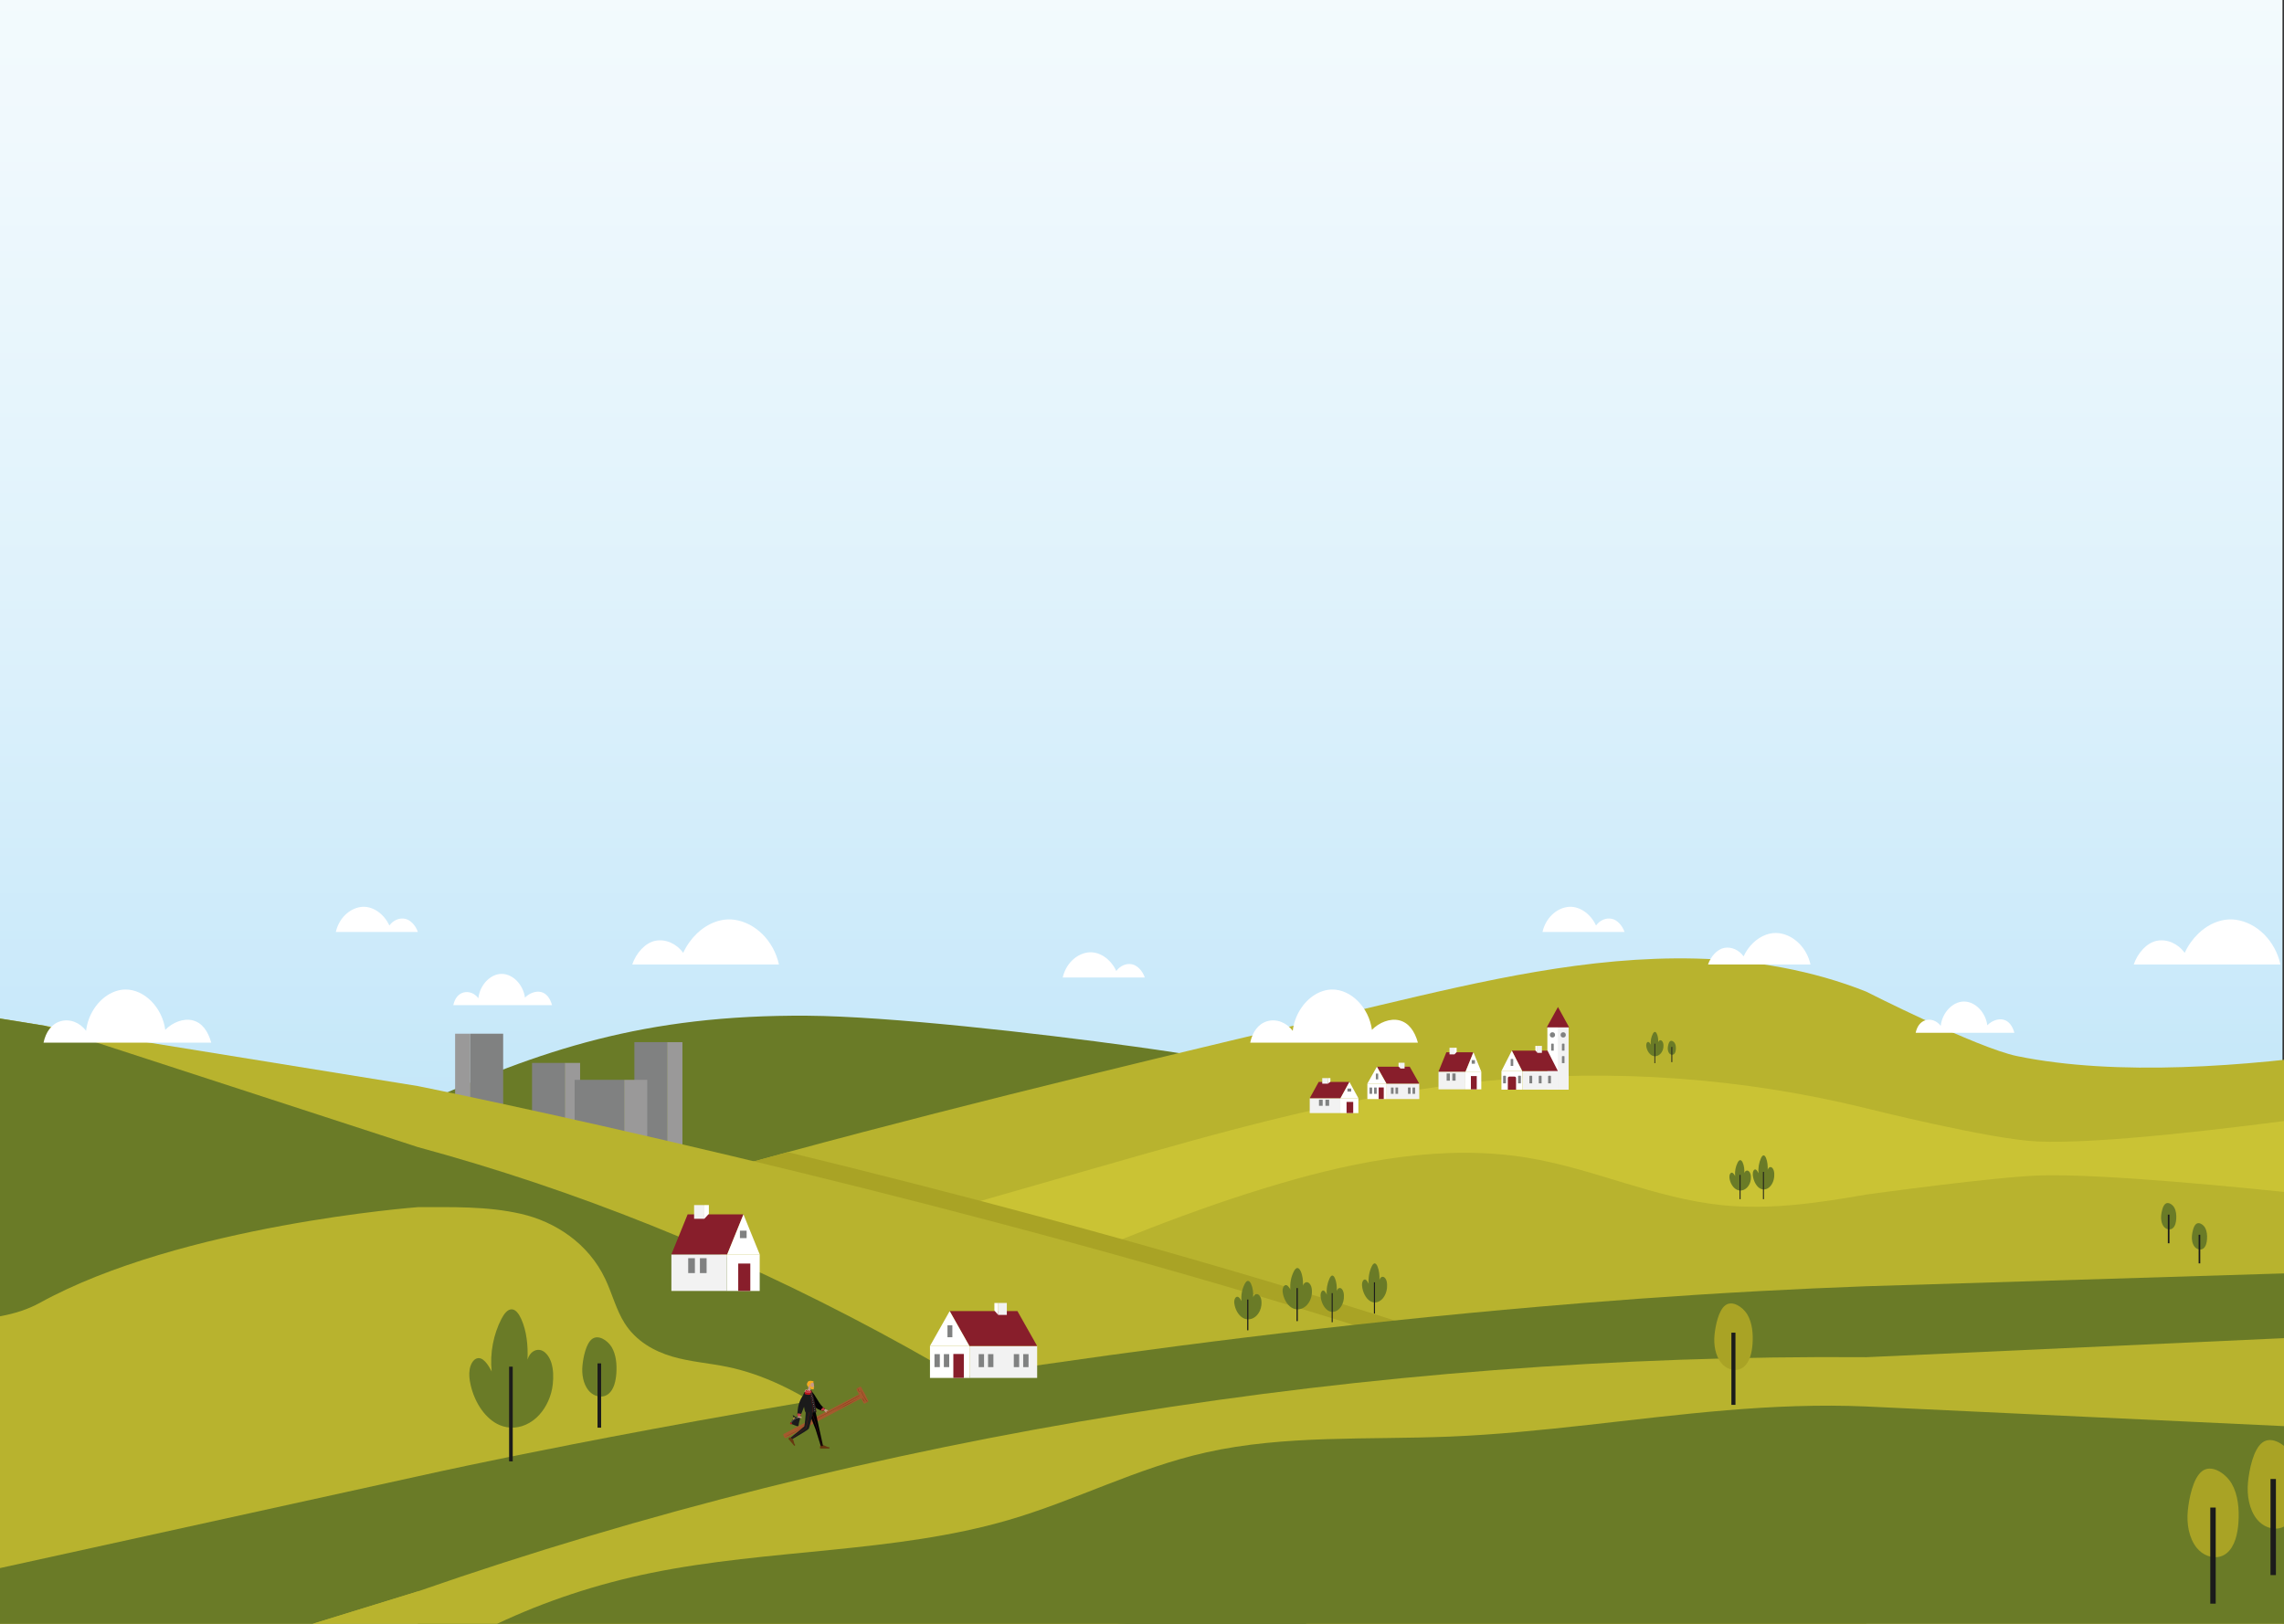<?xml version="1.0" encoding="utf-8"?>
<!-- Generator: Adobe Illustrator 23.0.1, SVG Export Plug-In . SVG Version: 6.00 Build 0)  -->
<svg version="1.1" id="Laag_1" xmlns="http://www.w3.org/2000/svg" xmlns:xlink="http://www.w3.org/1999/xlink" x="0px" y="0px"
	 viewBox="0 0 1440 1024" style="enable-background:new 0 0 1440 1024;" xml:space="preserve">
<rect x="0" y="0" width="1440" height="1024" fill="#333333" stroke="none"/>
<style type="text/css">
	.st0{clip-path:url(#SVGID_2_);}
	.st1{fill:url(#SVGID_3_);}
	.st2{fill:#6A7B27;}
	.st3{fill:#808181;}
	.st4{fill:#9A9999;}
	.st5{fill:#FFFFFF;}
	.st6{fill:#B8B32E;}
	.st7{fill:#CAC334;}
	.st8{fill:#A9A325;}
	.st9{fill:#1B1B1B;}
	.st10{fill:#F2F2F2;}
	.st11{fill:#881E2B;}
	.st12{fill:#CDCCCC;}
	.st13{fill-rule:evenodd;clip-rule:evenodd;fill:#C69988;}
	.st14{fill-rule:evenodd;clip-rule:evenodd;fill:#F8AB18;}
	.st15{fill-rule:evenodd;clip-rule:evenodd;fill:#1B1B1B;}
	.st16{fill-rule:evenodd;clip-rule:evenodd;fill:#663810;}
	.st17{fill:#727272;}
	.st18{fill:#A45A2E;}
	.st19{fill:#989898;}
	.st20{fill-rule:evenodd;clip-rule:evenodd;fill:#6BA1AB;}
	.st21{fill-rule:evenodd;clip-rule:evenodd;fill:#89C4CC;}
	.st22{fill:#C69988;}
	.st23{fill-rule:evenodd;clip-rule:evenodd;fill:#2A275E;}
	.st24{fill-rule:evenodd;clip-rule:evenodd;fill:#DCE2E8;}
	.st25{fill-rule:evenodd;clip-rule:evenodd;fill:#32358C;}
	.st26{opacity:0.1;fill-rule:evenodd;clip-rule:evenodd;fill:#020203;}
	.st27{clip-path:url(#SVGID_5_);}
	.st28{fill:url(#SVGID_6_);}
	.st29{clip-path:url(#SVGID_8_);}
	.st30{fill:url(#SVGID_9_);}
	.st31{fill:#E7E6E6;}
	.st32{fill:#D21226;}
	.st33{fill:#BC1829;}
	.st34{clip-path:url(#SVGID_11_);fill:#D21226;}
	.st35{fill:url(#SVGID_12_);}
	.st36{clip-path:url(#SVGID_14_);fill:#D21226;}
	.st37{fill-rule:evenodd;clip-rule:evenodd;fill:#946131;}
	.st38{fill-rule:evenodd;clip-rule:evenodd;fill:#304697;}
	.st39{fill-rule:evenodd;clip-rule:evenodd;fill:#3954A1;}
	.st40{fill-rule:evenodd;clip-rule:evenodd;fill:#E3E3E2;}
	.st41{fill-rule:evenodd;clip-rule:evenodd;fill:#2F3676;}
	.st42{fill-rule:evenodd;clip-rule:evenodd;fill:#222046;}
	.st43{fill-rule:evenodd;clip-rule:evenodd;fill:#27388D;}
	.st44{fill-rule:evenodd;clip-rule:evenodd;fill:#F1F1F1;}
	.st45{fill-rule:evenodd;clip-rule:evenodd;fill:#452311;}
	.st46{fill-rule:evenodd;clip-rule:evenodd;fill:#997759;}
	.st47{fill-rule:evenodd;clip-rule:evenodd;fill:#AEB8C4;}
	.st48{fill-rule:evenodd;clip-rule:evenodd;fill:#C4CED5;}
	.st49{fill-rule:evenodd;clip-rule:evenodd;fill:#020203;fill-opacity:0.1;}
	.st50{fill-rule:evenodd;clip-rule:evenodd;fill:#794A31;}
	.st51{fill-rule:evenodd;clip-rule:evenodd;fill:#333438;}
	.st52{fill-rule:evenodd;clip-rule:evenodd;fill:#DA2922;}
	.st53{fill-rule:evenodd;clip-rule:evenodd;fill:#E9473C;}
	.st54{fill-rule:evenodd;clip-rule:evenodd;fill:#020203;}
	.st55{fill-rule:evenodd;clip-rule:evenodd;fill:#D4A181;}
	.st56{fill-rule:evenodd;clip-rule:evenodd;fill:#B98C74;}
	.st57{fill-rule:evenodd;clip-rule:evenodd;fill:#693189;}
	.st58{fill-rule:evenodd;clip-rule:evenodd;fill:#952C87;}
	.st59{fill-rule:evenodd;clip-rule:evenodd;fill:#B08A67;}
	.st60{fill-rule:evenodd;clip-rule:evenodd;fill:#E87616;}
	.st61{fill-rule:evenodd;clip-rule:evenodd;fill:#F4992B;}
	.st62{fill-rule:evenodd;clip-rule:evenodd;fill:#006C34;}
	.st63{fill-rule:evenodd;clip-rule:evenodd;fill:#00A66B;}
	.st64{fill:#B6181D;}
	.st65{fill-rule:evenodd;clip-rule:evenodd;fill:#E7E6E6;}
	.st66{fill-rule:evenodd;clip-rule:evenodd;fill:#CDCCCC;}
	.st67{fill:#663810;}
	.st68{fill-rule:evenodd;clip-rule:evenodd;fill:#B6181D;}
	.st69{fill-rule:evenodd;clip-rule:evenodd;fill:#B4B4B4;}
	.st70{fill-rule:evenodd;clip-rule:evenodd;fill:#CDA442;}
	.st71{fill:#B4B4B4;}
	.st72{fill-rule:evenodd;clip-rule:evenodd;fill:#AD7B4B;}
	.st73{fill-rule:evenodd;clip-rule:evenodd;fill:#FFFFFF;}
	.st74{fill-rule:evenodd;clip-rule:evenodd;fill:#7C4B1A;}
	.st75{fill:#3D4B59;}
	.st76{fill:#1D2B39;}
	.st77{fill:#4E5B69;}
	.st78{fill:#2C3A49;}
	.st79{fill:#9C6D4F;}
	.st80{fill:#7E4E2F;}
	.st81{fill:#8C5D3F;}
	.st82{fill:#6E3D21;}
	.st83{fill:#863819;}
	.st84{clip-path:url(#SVGID_16_);}
	.st85{fill:url(#SVGID_17_);}
	.st86{clip-path:url(#SVGID_19_);}
	.st87{fill:url(#SVGID_20_);}
	.st88{clip-path:url(#SVGID_22_);}
	.st89{fill:url(#SVGID_23_);}
	.st90{fill:#FFFFFF;stroke:#020203;stroke-miterlimit:10;}
	.st91{fill:url(#SVGID_24_);}
	.st92{clip-path:url(#SVGID_26_);fill:#D21226;}
	.st93{fill:url(#SVGID_27_);}
	.st94{clip-path:url(#SVGID_29_);fill:#D21226;}
	.st95{fill:url(#SVGID_30_);}
	.st96{fill:#020203;}
	.st97{fill:#F8AB18;}
	.st98{fill:#2A275E;}
	.st99{fill-rule:evenodd;clip-rule:evenodd;fill:#9A182A;}
	.st100{fill:#9A182A;}
	.st101{clip-path:url(#SVGID_32_);}
	.st102{fill:url(#SVGID_33_);}
	.st103{clip-path:url(#SVGID_35_);}
	.st104{fill:url(#SVGID_36_);}
	.st105{clip-path:url(#SVGID_38_);}
	.st106{fill:url(#SVGID_39_);}
	.st107{clip-path:url(#SVGID_41_);fill:#D21226;}
	.st108{fill:url(#SVGID_42_);}
	.st109{clip-path:url(#SVGID_44_);fill:#D21226;}
	.st110{clip-path:url(#SVGID_46_);}
	.st111{fill:url(#SVGID_47_);}
	.st112{clip-path:url(#SVGID_49_);fill:#D21226;}
	.st113{fill:url(#SVGID_50_);}
	.st114{clip-path:url(#SVGID_52_);fill:#D21226;}
	.st115{clip-path:url(#SVGID_54_);}
	.st116{fill:url(#SVGID_55_);}
	.st117{clip-path:url(#SVGID_57_);}
	.st118{fill:url(#SVGID_58_);}
	.st119{fill:url(#SVGID_59_);}
	.st120{fill:url(#SVGID_60_);}
	.st121{fill:#DFDFDF;}
	.st122{fill:#32358C;}
	.st123{fill-rule:evenodd;clip-rule:evenodd;fill:#234D64;}
	.st124{fill-rule:evenodd;clip-rule:evenodd;fill:#398AB1;}
	.st125{fill:#234D64;}
	.st126{fill:#9B9B9A;}
	.st127{fill:#B579B2;}
	.st128{fill:#AB6EAC;}
	.st129{fill:#F28C00;}
	.st130{fill:#62B22F;}
	.st131{fill:#54AF32;}
	.st132{fill:#57C0D3;}
	.st133{fill:#36B2BB;}
	.st134{fill:#E83E5D;}
	.st135{fill:#E72E55;}
	.st136{fill:#F7E700;}
	.st137{clip-path:url(#SVGID_62_);}
	.st138{clip-path:url(#SVGID_64_);fill:#D21226;}
	.st139{fill:url(#SVGID_65_);}
	.st140{fill:#4D4230;}
	.st141{fill:#5F4A2F;}
	.st142{fill:#E30613;}
	.st143{clip-path:url(#SVGID_67_);}
	.st144{fill:url(#SVGID_68_);}
	.st145{clip-path:url(#SVGID_70_);fill:#D21226;}
	.st146{fill:url(#SVGID_71_);}
	.st147{clip-path:url(#SVGID_73_);fill:#D21226;}
	.st148{clip-path:url(#SVGID_75_);}
	.st149{fill:url(#SVGID_76_);}
	.st150{clip-path:url(#SVGID_78_);fill:#D21226;}
	.st151{fill:url(#SVGID_79_);}
	.st152{clip-path:url(#SVGID_81_);}
	.st153{fill:url(#SVGID_82_);}
	.st154{clip-path:url(#SVGID_84_);fill:#D21226;}
	.st155{fill:url(#SVGID_85_);}
	.st156{clip-path:url(#SVGID_87_);fill:#D21226;}
	.st157{fill:url(#SVGID_88_);}
	.st158{clip-path:url(#SVGID_90_);}
	.st159{clip-path:url(#SVGID_92_);}
	.st160{fill:url(#SVGID_93_);}
</style>
<g>
	<defs>
		<rect id="SVGID_91_" x="0" width="1440" height="1024"/>
	</defs>
	<clipPath id="SVGID_2_">
		<use xlink:href="#SVGID_91_"  style="overflow:visible;"/>
	</clipPath>
	<g class="st0">
		<g>
			<linearGradient id="SVGID_3_" gradientUnits="userSpaceOnUse" x1="719.524" y1="-597.439" x2="719.524" y2="1024">
				<stop  offset="0" style="stop-color:#FFFFFF"/>
				<stop  offset="0.215" style="stop-color:#FBFDFF"/>
				<stop  offset="0.419" style="stop-color:#F0F9FD"/>
				<stop  offset="0.618" style="stop-color:#DDF1FB"/>
				<stop  offset="0.814" style="stop-color:#C2E6F9"/>
				<stop  offset="1" style="stop-color:#A1D9F5"/>
			</linearGradient>
			<rect x="0" y="-597.44" class="st1" width="1439.05" height="1621.44"/>
		</g>
		<g>
			<g>
				<path class="st2" d="M1176.5,730.13V1024H263.31l0.01-10.96l0.1-228.05l0.04-87.94c77.34-34.86,142.55-57.27,245.7-56.52
					c50.86,0.37,144.12,10.89,205.83,19.43c9.58,1.33,18.4,2.61,26.18,3.8C886.29,685.89,1031.39,708.01,1176.5,730.13z"/>
				<g>
					<rect x="399.96" y="657.21" class="st3" width="20.67" height="69.33"/>
					
						<rect x="420.64" y="657.21" transform="matrix(-1 -1.224647e-16 1.224647e-16 -1 850.894 1383.745)" class="st4" width="9.62" height="69.33"/>
					<rect x="335.44" y="670.3" class="st3" width="20.67" height="56.24"/>
					
						<rect x="356.11" y="670.3" transform="matrix(-1 -1.224647e-16 1.224647e-16 -1 721.848 1396.834)" class="st4" width="9.62" height="56.24"/>
					<rect x="362.28" y="680.96" class="st3" width="31.25" height="45.57"/>
					
						<rect x="393.52" y="680.96" transform="matrix(-1 -1.224647e-16 1.224647e-16 -1 801.586 1407.499)" class="st4" width="14.54" height="45.57"/>
					
						<rect x="296.56" y="651.88" transform="matrix(-1 -1.224647e-16 1.224647e-16 -1 613.789 1378.411)" class="st3" width="20.67" height="74.66"/>
					<rect x="286.94" y="651.88" class="st4" width="9.62" height="74.66"/>
				</g>
			</g>
			<g>
				<path class="st5" d="M491.11,608.21h-92.49c2.46-7.21,8.15-13.66,14.56-14.93c6.41-1.27,13.3,1.72,17.55,7.61
					c4.32-9.34,11.83-16.52,20.29-19.54c3.94-1.41,8.08-1.91,12.19-1.3C476.17,581.95,487.74,593.09,491.11,608.21z"/>
			</g>
			<g>
				<path class="st5" d="M721.76,616.42h-51.73c1.89-8.46,8.36-14.68,15.6-15.75c7.24-1.07,14.63,4,18.16,11.66
					c1.23-1.71,2.86-2.97,4.64-3.7c1.66-0.68,3.45-0.89,5.18-0.55C717.21,608.78,720.39,612.39,721.76,616.42z"/>
			</g>
			<g>
				<path class="st6" d="M1176.5,625.3c0,0,69.86,35.48,95.21,40.7c125.58,25.87,328.24-25.48,328.24-25.48V1024H1176.5H263.31
					V795.99c0.05-0.02,0.1-0.03,0.15-0.05c76.96-25.34,154.83-48.15,233.22-69.38c123.41-33.44,248.14-63,372.75-92.53
					c65.52-15.53,132.08-31.17,199.72-29.54C1105.72,605.37,1143,611.96,1176.5,625.3z"/>
			</g>
			<g>
				<path class="st5" d="M893.95,657.51H788.22c1.48-6.84,5.07-11.88,10.8-13.53c5.72-1.64,12.13,0.79,16.02,6.1
					c1.09-9.56,6.48-17.97,13.53-22.51c3.43-2.21,7.27-3.51,11.19-3.56c11.96-0.18,23.3,11.25,25.21,25.42
					c4.55-4.66,11.41-7.43,17.27-5.98C888.09,644.91,891.9,650.12,893.95,657.51z"/>
			</g>
			<g>
				<path class="st5" d="M348.04,633.87H285.8c0.87-4.03,2.98-7,6.35-7.96c3.37-0.97,7.14,0.47,9.44,3.59
					c0.95-8.37,7.5-15.25,14.55-15.35c0.15,0,0.31,0,0.46,0.01c6.87,0.18,13.28,6.8,14.38,14.96c2.68-2.74,6.72-4.38,10.17-3.52
					C344.59,626.45,346.83,629.52,348.04,633.87z"/>
			</g>
			<g>
				<path class="st7" d="M1176.65,698.92c0,0,78.13,19.62,107.91,20.92c76.04,3.33,315.35-36.45,315.35-36.45v86.79
					c0,0-233.72-30.39-311.63-28.99c-27.91,0.5-111.64,12.13-111.64,12.13c-30.14,5.25-60.26,9.75-90.64,6.71
					c-42.7-4.28-81.06-23.08-123.21-29.97c-51.95-8.49-105.91,1.69-155.66,16.29c-111.53,32.73-210.81,87.2-319.24,125.96
					c-71.31,25.49-148.53,41.32-224.44,39.18v-52.46c143.62-41.17,287.24-82.33,430.85-123.5c79.24-22.71,159.29-45.58,242.87-53.86
					C1017.33,673.76,1099.52,679.91,1176.65,698.92z"/>
			</g>
			<g>
				<path class="st8" d="M1176.65,946.76V1024H263.46V795.94c76.96-25.34,154.83-48.15,233.22-69.38
					c201.44,49.07,489.33,128.37,679.82,220.12C1176.55,946.71,1176.6,946.74,1176.65,946.76z"/>
			</g>
			<g>
				<path class="st6" d="M1176.65,957.71V1024H263.46h-423.41V616.42l423.41,68.48c0,0,79.81,15.98,196.67,43.81
					c1.76,0.42,3.52,0.84,5.29,1.26C667.39,778.24,976.08,861.07,1176.65,957.71z"/>
			</g>
			<g>
				<path class="st2" d="M823.85,1024C652.07,879.34,461.29,777.02,263.43,723.38L28.44,646.89l-188.39-30.47v189.04
					c0,0,128.26,47.43,184.93,16.21c89.42-49.26,238.45-60.41,238.45-60.41c21.75,0,43.73-0.68,65.09,4.23
					c21.36,4.91,42.38,18.43,53.11,41.12c4.32,9.13,6.89,19.48,12.19,27.84c7.13,11.25,18.47,17.62,29.91,20.99
					c11.44,3.37,23.29,4.14,34.9,6.54c46.08,9.54,85.44,43.87,124.13,75.36c38.69,31.49,81.23,86.38,127.99,86.66H823.85z"/>
			</g>
			<g>
				<path class="st2" d="M1176.65,1024H263.46l0.11-20.48L197.18,1024h-357.13l423.9-93.13c0,0,19.9-4.5,55.56-11.78
					c11.75-2.39,25.21-5.09,40.23-8.03c124.72-24.39,357.15-65.26,612.38-87.19c8.94-0.77,17.89-1.52,26.88-2.24
					c23.17-1.86,46.51-3.55,69.94-5.05c13.68-0.88,27.39-1.69,41.13-2.43c22.11-1.19,44.27-2.2,66.43-3.01l423.38-13.02l0.07,225.87
					H1176.65z"/>
			</g>
			<g>
				<path class="st6" d="M1176.56,886.96c-29.19-1.29-58.98-0.04-88.19,2.4c-58.27,4.86-116.01,14.2-174.48,16.59
					c-51.38,2.09-103.93-1.1-153.38,9.96c-43.98,9.83-82.09,30.25-124.84,42.69c-71.41,20.79-151.13,18.2-225.11,33.31
					c-34.36,7.01-67.21,17.95-97.13,32.09H197.18l66.39-20.48c284.39-99.06,600.27-149.97,912.96-147.64l423.42-19.3l-1.12,70.23
					L1176.56,886.96z"/>
			</g>
			<g>
				<path class="st2" d="M827.05,816.11c-0.27,2.67-1.45,5.11-2.97,6.77c-1.08,1.18-2.34,2-3.66,2.45c-1.68,0.57-3.47,0.52-5.13-0.2
					c-2.96-1.29-5.4-4.7-6.35-8.85c-0.25-1.1-0.4-2.28-0.21-3.4c0.19-1.12,0.77-2.16,1.57-2.42c1.33-0.43,2.47,1.32,3.28,2.87
					c-0.43-4.11,0.42-8.23,2.16-11.59c0.57-1.1,1.38-2.19,2.35-2.1c0.88,0.08,1.55,1.11,2.02,2.15c1.18,2.63,1.51,5.84,1.37,8.93
					c0.46-1.54,1.61-2.31,2.73-2.13c0.55,0.09,1.05,0.42,1.48,0.91c0.45,0.51,0.81,1.19,1.05,1.93
					C827.18,812.89,827.21,814.54,827.05,816.11z"/>
			</g>
			<g>
				<rect x="817.42" y="812.28" class="st9" width="0.8" height="20.86"/>
			</g>
			<g>
				<path class="st2" d="M348.53,872.81c-0.79,7.65-4.16,14.64-8.5,19.38c-1.94,2.13-4.1,3.85-6.37,5.15
					c-5.92,3.4-12.68,3.95-18.79,1.29c-8.46-3.69-15.47-13.45-18.16-25.32c-0.71-3.14-1.14-6.52-0.6-9.72
					c0.54-3.21,2.21-6.2,4.49-6.94c3.82-1.24,7.07,3.77,9.38,8.22c-1.22-11.76,1.21-23.56,6.17-33.17c1.64-3.16,3.96-6.27,6.73-6
					c2.51,0.24,4.43,3.18,5.78,6.16c3.38,7.52,4.31,16.7,3.93,25.54c1.31-4.42,4.6-6.62,7.81-6.09c0.62,0.1,1.22,0.31,1.8,0.62
					c2.4,1.27,4.36,4.16,5.42,7.5C348.91,863.59,348.99,868.32,348.53,872.81z"/>
			</g>
			<g>
				<rect x="320.98" y="861.85" class="st9" width="2.28" height="59.71"/>
			</g>
			<g>
				<path class="st2" d="M388.59,866.06c-0.34,4.89-1.55,10.17-4.93,12.94c-0.81,0.66-1.69,1.12-2.63,1.4
					c-3.48,1.05-7.54-0.5-10.08-3.69c-3.22-4.04-4.27-10.05-3.72-15.6c0.48-4.95,2.17-13.9,6.12-16.76
					c3.94-2.84,9.47,0.85,12.04,4.78c0.13,0.2,0.25,0.4,0.37,0.6C388.44,854.4,388.98,860.41,388.59,866.06z"/>
			</g>
			<g>
				<rect x="376.72" y="859.78" class="st9" width="2.28" height="40.54"/>
			</g>
			<g>
				<path class="st2" d="M1103.85,743.71c-0.2,1.96-1.07,3.76-2.18,4.98c-0.79,0.86-1.72,1.47-2.69,1.8
					c-1.24,0.42-2.55,0.38-3.77-0.15c-2.17-0.95-3.97-3.45-4.66-6.5c-0.18-0.81-0.29-1.67-0.15-2.5c0.14-0.82,0.57-1.59,1.15-1.78
					c0.98-0.32,1.82,0.97,2.41,2.11c-0.31-3.02,0.31-6.05,1.58-8.52c0.42-0.81,1.02-1.61,1.73-1.54c0.64,0.06,1.14,0.82,1.48,1.58
					c0.87,1.93,1.11,4.29,1.01,6.56c0.34-1.13,1.18-1.7,2.01-1.56c0.4,0.07,0.77,0.31,1.09,0.67c0.33,0.37,0.6,0.87,0.77,1.42
					C1103.95,741.35,1103.97,742.56,1103.85,743.71z"/>
			</g>
			<g>
				<rect x="1096.78" y="740.9" class="st9" width="0.59" height="15.33"/>
			</g>
			<g>
				<path class="st2" d="M1048.73,660.43c-0.16,1.57-0.86,3.01-1.75,3.99c-0.63,0.69-1.37,1.18-2.16,1.44
					c-0.99,0.33-2.04,0.31-3.02-0.12c-1.74-0.76-3.18-2.77-3.74-5.21c-0.15-0.65-0.23-1.34-0.12-2c0.11-0.66,0.45-1.27,0.92-1.43
					c0.79-0.25,1.45,0.78,1.93,1.69c-0.25-2.42,0.25-4.84,1.27-6.82c0.34-0.65,0.81-1.29,1.38-1.23c0.52,0.05,0.91,0.65,1.19,1.27
					c0.69,1.55,0.89,3.43,0.81,5.25c0.27-0.91,0.95-1.36,1.61-1.25c0.32,0.05,0.62,0.25,0.87,0.54c0.26,0.3,0.48,0.7,0.62,1.14
					C1048.81,658.53,1048.82,659.5,1048.73,660.43z"/>
			</g>
			<g>
				<rect x="1043.06" y="658.17" class="st9" width="0.47" height="12.28"/>
			</g>
			<g>
				<path class="st2" d="M1056.57,661.71c-0.08,1.16-0.37,2.4-1.17,3.06c-0.19,0.16-0.4,0.27-0.62,0.33
					c-0.82,0.25-1.78-0.12-2.38-0.87c-0.76-0.95-1.01-2.38-0.88-3.69c0.11-1.17,0.51-3.29,1.45-3.96c0.93-0.67,2.24,0.2,2.85,1.13
					c0.03,0.05,0.06,0.09,0.09,0.14C1056.54,658.95,1056.67,660.37,1056.57,661.71z"/>
			</g>
			<g>
				<rect x="1053.77" y="660.22" class="st9" width="0.54" height="9.58"/>
			</g>
			<g>
				<path class="st8" d="M1104.93,847.47c-0.38,5.49-1.74,11.41-5.53,14.53c-0.91,0.74-1.9,1.26-2.95,1.57
					c-3.91,1.17-8.46-0.57-11.32-4.14c-3.61-4.53-4.79-11.28-4.18-17.51c0.54-5.56,2.44-15.61,6.88-18.82
					c4.42-3.19,10.63,0.96,13.52,5.37c0.14,0.22,0.28,0.45,0.41,0.67C1104.76,834.37,1105.37,841.12,1104.93,847.47z"/>
			</g>
			<g>
				<rect x="1091.6" y="840.41" class="st9" width="2.56" height="45.51"/>
			</g>
			<g>
				<path class="st5" d="M1024.23,587.73h-51.73c1.89-8.46,8.36-14.68,15.6-15.75c7.24-1.07,14.63,4,18.16,11.66
					c1.23-1.71,2.86-2.97,4.64-3.7c1.66-0.68,3.45-0.89,5.18-0.55C1019.68,580.09,1022.86,583.7,1024.23,587.73z"/>
			</g>
			<g>
				<path class="st5" d="M1141.47,608.21h-64.6c1.72-5.04,5.69-9.54,10.17-10.43c4.48-0.88,9.29,1.2,12.26,5.31
					c3.01-6.52,8.26-11.54,14.17-13.65c2.75-0.98,5.64-1.34,8.52-0.91C1131.03,589.87,1139.11,597.65,1141.47,608.21z"/>
			</g>
			<g>
				<path class="st2" d="M795.27,823.07c-0.26,2.49-1.35,4.76-2.76,6.3c-1,1.09-2.17,1.86-3.41,2.28c-1.57,0.53-3.23,0.49-4.77-0.19
					c-2.75-1.2-5.02-4.37-5.9-8.23c-0.23-1.02-0.37-2.12-0.2-3.16c0.18-1.04,0.72-2.01,1.46-2.25c1.24-0.4,2.3,1.22,3.05,2.67
					c-0.4-3.82,0.39-7.65,2-10.78c0.53-1.03,1.29-2.04,2.19-1.95c0.81,0.08,1.44,1.03,1.88,2c1.1,2.44,1.4,5.43,1.28,8.3
					c0.42-1.43,1.5-2.15,2.54-1.98c0.51,0.08,0.98,0.39,1.37,0.85c0.42,0.47,0.75,1.1,0.97,1.79
					C795.39,820.08,795.42,821.61,795.27,823.07z"/>
			</g>
			<g>
				<rect x="786.32" y="819.51" class="st9" width="0.74" height="19.4"/>
			</g>
			<g>
				
					<rect x="458.24" y="791.04" transform="matrix(-1 -1.224647e-16 1.224647e-16 -1 937.214 1605.146)" class="st5" width="20.73" height="23.06"/>
				<rect x="423.29" y="791.04" class="st10" width="34.96" height="23.06"/>
				<rect x="465.43" y="796.82" class="st11" width="7.62" height="17.29"/>
				<polygon class="st11" points="433.53,765.82 423.29,791.04 458.49,791.04 468.73,765.82 				"/>
				<rect x="437.61" y="759.95" class="st10" width="6.46" height="8.63"/>
				<polygon class="st5" points="468.73,765.82 458.49,791.04 478.97,791.04 				"/>
				<polygon class="st5" points="444.07,768.57 446.92,765.47 446.92,759.95 444.07,759.95 				"/>
				
					<rect x="466.49" y="776.08" transform="matrix(-1 -1.224647e-16 1.224647e-16 -1 937.214 1556.867)" class="st3" width="4.22" height="4.7"/>
				
					<rect x="433.88" y="793.43" transform="matrix(-1 -1.224647e-16 1.224647e-16 -1 871.989 1596.265)" class="st3" width="4.22" height="9.4"/>
				
					<rect x="441.27" y="793.43" transform="matrix(-1 -1.224647e-16 1.224647e-16 -1 886.765 1596.265)" class="st3" width="4.22" height="9.4"/>
			</g>
			<g>
				<rect x="586.32" y="848.81" class="st5" width="25.16" height="20.13"/>
				
					<rect x="611.47" y="848.81" transform="matrix(-1 -3.700918e-11 3.700918e-11 -1 1265.365 1717.747)" class="st10" width="42.42" height="20.13"/>
				
					<rect x="601.06" y="853.85" transform="matrix(-1 -5.134394e-11 5.134394e-11 -1 1208.728 1722.784)" class="st11" width="6.61" height="15.09"/>
				<polygon class="st11" points="641.46,826.8 653.89,848.81 611.17,848.81 598.75,826.8 				"/>
				
					<rect x="629.34" y="821.67" transform="matrix(-1 -5.341029e-11 5.341029e-11 -1 1264.118 1650.874)" class="st10" width="5.43" height="7.53"/>
				<polygon class="st5" points="598.75,826.8 611.17,848.81 586.32,848.81 				"/>
				<polygon class="st5" points="629.34,829.2 626.94,826.5 626.94,821.67 629.34,821.67 				"/>
				<rect x="597.36" y="835.75" class="st3" width="3.08" height="7.54"/>
				<rect x="645.09" y="853.94" class="st3" width="3.38" height="8.2"/>
				<rect x="639.18" y="853.94" class="st3" width="3.38" height="8.2"/>
				<rect x="622.94" y="853.94" class="st3" width="3.38" height="8.2"/>
				<rect x="617.03" y="853.94" class="st3" width="3.38" height="8.2"/>
				<rect x="595.07" y="853.94" class="st3" width="3.38" height="8.2"/>
				<rect x="589.16" y="853.94" class="st3" width="3.38" height="8.2"/>
			</g>
			<g>
				<path class="st2" d="M874.46,812.27c-0.24,2.53-1.24,4.83-2.54,6.4c-0.92,1.11-2,1.89-3.14,2.32c-1.44,0.54-2.97,0.49-4.39-0.19
					c-2.53-1.22-4.63-4.44-5.43-8.36c-0.21-1.04-0.34-2.15-0.18-3.21c0.16-1.06,0.66-2.05,1.34-2.29c1.14-0.41,2.12,1.24,2.81,2.72
					c-0.36-3.88,0.36-7.78,1.85-10.95c0.49-1.04,1.18-2.07,2.01-1.98c0.75,0.08,1.33,1.05,1.73,2.03c1.01,2.48,1.29,5.52,1.18,8.43
					c0.39-1.46,1.38-2.19,2.34-2.01c0.47,0.09,0.9,0.4,1.27,0.86c0.38,0.48,0.69,1.12,0.9,1.82
					C874.57,809.23,874.6,810.79,874.46,812.27z"/>
			</g>
			<g>
				<rect x="866.22" y="808.65" class="st9" width="0.68" height="19.72"/>
			</g>
			<g>
				<path class="st2" d="M847.25,818.85c-0.22,2.35-1.16,4.49-2.37,5.95c-0.86,1.03-1.86,1.76-2.92,2.15
					c-1.34,0.5-2.77,0.46-4.09-0.17c-2.35-1.13-4.3-4.13-5.05-7.77c-0.2-0.96-0.32-2-0.17-2.99c0.15-0.99,0.61-1.9,1.25-2.13
					c1.06-0.38,1.97,1.16,2.61,2.52c-0.34-3.61,0.34-7.23,1.72-10.18c0.45-0.97,1.1-1.93,1.87-1.84c0.7,0.07,1.23,0.98,1.61,1.89
					c0.94,2.31,1.2,5.13,1.09,7.84c0.36-1.36,1.28-2.03,2.17-1.87c0.44,0.08,0.84,0.37,1.18,0.8c0.36,0.45,0.65,1.04,0.83,1.7
					C847.36,816.02,847.38,817.47,847.25,818.85z"/>
			</g>
			<g>
				<rect x="839.58" y="815.49" class="st9" width="0.64" height="18.33"/>
			</g>
			<g>
				<path class="st2" d="M1118.58,742.17c-0.2,2.21-1.07,4.22-2.18,5.59c-0.79,0.97-1.72,1.65-2.69,2.02
					c-1.24,0.47-2.55,0.43-3.77-0.16c-2.17-1.06-3.97-3.88-4.66-7.3c-0.18-0.9-0.29-1.88-0.15-2.8c0.14-0.93,0.57-1.79,1.15-2
					c0.98-0.36,1.82,1.09,2.41,2.37c-0.31-3.39,0.31-6.79,1.58-9.56c0.42-0.91,1.02-1.81,1.73-1.73c0.64,0.07,1.14,0.92,1.48,1.78
					c0.87,2.17,1.11,4.81,1.01,7.36c0.34-1.27,1.18-1.91,2-1.76c0.4,0.07,0.77,0.35,1.09,0.75c0.33,0.42,0.6,0.98,0.77,1.59
					C1118.68,739.52,1118.7,740.88,1118.58,742.17z"/>
			</g>
			<g>
				<rect x="1111.51" y="739.01" class="st9" width="0.59" height="17.21"/>
			</g>
			<g>
				
					<rect x="923.87" y="675.79" transform="matrix(-1 -1.224647e-16 1.224647e-16 -1 1857.785 1362.747)" class="st5" width="10.04" height="11.17"/>
				<rect x="906.94" y="675.79" class="st10" width="16.93" height="11.17"/>
				<rect x="927.36" y="678.59" class="st11" width="3.69" height="8.37"/>
				<polygon class="st11" points="911.9,663.58 906.94,675.79 923.99,675.79 928.95,663.58 				"/>
				<rect x="913.88" y="660.73" class="st10" width="3.13" height="4.18"/>
				<polygon class="st5" points="928.95,663.58 923.99,675.79 933.91,675.79 				"/>
				<polygon class="st5" points="917.01,664.91 918.39,663.41 918.39,660.73 917.01,660.73 				"/>
				
					<rect x="927.87" y="668.55" transform="matrix(-1 -1.224647e-16 1.224647e-16 -1 1857.785 1339.366)" class="st3" width="2.05" height="2.28"/>
				
					<rect x="912.08" y="676.95" transform="matrix(-1 -1.224647e-16 1.224647e-16 -1 1826.197 1358.445)" class="st3" width="2.05" height="4.55"/>
				
					<rect x="915.65" y="676.95" transform="matrix(-1 -1.224647e-16 1.224647e-16 -1 1833.353 1358.445)" class="st3" width="2.05" height="4.55"/>
			</g>
			<g>
				<rect x="862.09" y="683.34" class="st5" width="12.18" height="9.75"/>
				
					<rect x="874.27" y="683.34" transform="matrix(-1 -3.701451e-11 3.701451e-11 -1 1769.079 1376.425)" class="st10" width="20.54" height="9.75"/>
				
					<rect x="869.23" y="685.78" transform="matrix(-1 -5.002499e-11 5.002499e-11 -1 1741.65 1378.864)" class="st11" width="3.2" height="7.31"/>
				<polygon class="st11" points="888.79,672.68 894.81,683.34 874.12,683.34 868.1,672.68 				"/>
				
					<rect x="882.92" y="670.2" transform="matrix(-1 -5.324153e-11 5.324153e-11 -1 1768.475 1344.039)" class="st10" width="2.63" height="3.65"/>
				<polygon class="st5" points="868.1,672.68 874.12,683.34 862.09,683.34 				"/>
				<polygon class="st5" points="882.92,673.84 881.76,672.53 881.76,670.2 882.92,670.2 				"/>
				<rect x="867.43" y="677.02" class="st3" width="1.49" height="3.65"/>
				<rect x="890.55" y="685.82" class="st3" width="1.64" height="3.97"/>
				<rect x="887.69" y="685.82" class="st3" width="1.64" height="3.97"/>
				<rect x="879.82" y="685.82" class="st3" width="1.64" height="3.97"/>
				<rect x="876.96" y="685.82" class="st3" width="1.64" height="3.97"/>
				<rect x="866.33" y="685.82" class="st3" width="1.64" height="3.97"/>
				<rect x="863.46" y="685.82" class="st3" width="1.64" height="3.97"/>
			</g>
			<g>
				
					<rect x="845" y="692.54" transform="matrix(-1 -1.224647e-16 1.224647e-16 -1 1701.427 1394.477)" class="st5" width="11.42" height="9.39"/>
				<rect x="825.75" y="692.54" class="st10" width="19.25" height="9.39"/>
				<rect x="848.97" y="694.89" class="st11" width="4.19" height="7.04"/>
				<polygon class="st11" points="831.39,682.28 825.75,692.54 845.14,692.54 850.78,682.28 				"/>
				<rect x="833.64" y="679.88" class="st10" width="3.56" height="3.51"/>
				<polygon class="st5" points="850.78,682.28 845.14,692.54 856.42,692.54 				"/>
				<polygon class="st5" points="837.2,683.4 838.77,682.14 838.77,679.88 837.2,679.88 				"/>
				
					<rect x="849.55" y="686.45" transform="matrix(-1 -1.224647e-16 1.224647e-16 -1 1701.427 1374.822)" class="st3" width="2.33" height="1.91"/>
				
					<rect x="831.59" y="693.52" transform="matrix(-1 -1.224647e-16 1.224647e-16 -1 1665.5 1390.862)" class="st3" width="2.33" height="3.83"/>
				
					<rect x="835.66" y="693.52" transform="matrix(-1 -1.224647e-16 1.224647e-16 -1 1673.639 1390.862)" class="st3" width="2.33" height="3.83"/>
			</g>
			<g>
				<rect x="946.62" y="675.4" class="st5" width="13.25" height="11.75"/>
				<rect x="975.58" y="647.32" class="st5" width="13.25" height="39.83"/>
				
					<rect x="959.86" y="675.4" transform="matrix(-1 -3.134039e-11 3.134039e-11 -1 1948.779 1362.544)" class="st10" width="29.05" height="11.75"/>
				<path class="st11" d="M950.64,687.15h5.2v-7.31c0-0.5-0.41-0.91-0.91-0.91h-3.38c-0.5,0-0.91,0.41-0.91,0.91V687.15z"/>
				<polygon class="st11" points="975.66,662.55 982.2,675.4 959.71,675.4 953.16,662.55 				"/>
				
					<rect x="969.27" y="659.55" transform="matrix(-1 -6.295998e-11 6.295998e-11 -1 1941.408 1323.505)" class="st10" width="2.86" height="4.4"/>
				<polygon class="st5" points="953.16,662.55 959.71,675.4 946.62,675.4 				"/>
				<polygon class="st5" points="969.27,663.95 968.01,662.37 968.01,659.55 969.27,659.55 				"/>
				<path class="st3" d="M953.77,667.78h-1.05c-0.16,0-0.28,0.13-0.28,0.28v4.12h1.62v-4.12
					C954.05,667.9,953.92,667.78,953.77,667.78z"/>
				<path class="st3" d="M977.52,678.39h-1.16c-0.17,0-0.31,0.14-0.31,0.31v4.48h1.78v-4.48
					C977.83,678.53,977.69,678.39,977.52,678.39z"/>
				<path class="st3" d="M965.7,678.39h-1.16c-0.17,0-0.31,0.14-0.31,0.31v4.48h1.78v-4.48
					C966.02,678.53,965.88,678.39,965.7,678.39z"/>
				<path class="st3" d="M958.58,678.39h-1.16c-0.17,0-0.31,0.14-0.31,0.31v4.48h1.78v-4.48
					C958.89,678.53,958.75,678.39,958.58,678.39z"/>
				<path class="st3" d="M949.14,678.39h-1.16c-0.17,0-0.31,0.14-0.31,0.31v4.48h1.78v-4.48
					C949.45,678.53,949.31,678.39,949.14,678.39z"/>
				<path class="st3" d="M971.62,678.39h-1.16c-0.17,0-0.31,0.14-0.31,0.31v4.48h1.78v-4.48
					C971.93,678.53,971.79,678.39,971.62,678.39z"/>
				
					<rect x="982.2" y="647.32" transform="matrix(-1 -4.632016e-10 4.632016e-10 -1 1971.113 1334.462)" class="st10" width="6.72" height="39.83"/>
				<polygon class="st11" points="982.25,635.02 989.31,647.87 975.18,647.87 				"/>
				<path class="st3" d="M979.3,658.15h-1.05c-0.16,0-0.28,0.13-0.28,0.28v4.12h1.62v-4.12
					C979.58,658.27,979.46,658.15,979.3,658.15z"/>
				<circle class="st3" cx="978.77" cy="652.62" r="1.66"/>
				<path class="st3" d="M986.08,658.15h-1.05c-0.16,0-0.28,0.13-0.28,0.28v4.12h1.62v-4.12
					C986.37,658.27,986.24,658.15,986.08,658.15z"/>
				<path class="st3" d="M986.08,666.01h-1.05c-0.16,0-0.28,0.13-0.28,0.28v4.12h1.62v-4.12
					C986.37,666.13,986.24,666.01,986.08,666.01z"/>
				<circle class="st3" cx="985.56" cy="652.62" r="1.66"/>
			</g>
			<g>
				<path class="st5" d="M133.18,657.51H27.45c1.48-6.84,5.07-11.88,10.8-13.53c5.72-1.64,12.13,0.79,16.02,6.1
					c1.09-9.56,6.48-17.97,13.53-22.51c3.43-2.21,7.27-3.51,11.19-3.56c11.96-0.18,23.3,11.25,25.21,25.42
					c4.55-4.66,11.41-7.43,17.27-5.98C127.32,644.91,131.13,650.12,133.18,657.51z"/>
			</g>
			<g>
				<path class="st5" d="M263.46,587.73h-51.73c1.89-8.46,8.36-14.68,15.6-15.75c7.24-1.07,14.63,4,18.16,11.66
					c1.23-1.71,2.86-2.97,4.64-3.7c1.66-0.68,3.45-0.89,5.18-0.55C258.9,580.09,262.09,583.7,263.46,587.73z"/>
			</g>
			<g>
				<path class="st5" d="M1437.76,608.21h-92.49c2.46-7.21,8.15-13.66,14.56-14.93c6.41-1.27,13.3,1.72,17.55,7.61
					c4.32-9.34,11.83-16.52,20.29-19.54c3.94-1.41,8.08-1.91,12.19-1.3C1422.82,581.95,1434.39,593.09,1437.76,608.21z"/>
			</g>
			<g>
				<path class="st5" d="M1270.01,651.3h-62.24c0.87-4.03,2.98-7,6.35-7.96c3.37-0.97,7.14,0.47,9.44,3.59
					c0.95-8.37,7.5-15.25,14.55-15.35c0.15,0,0.31,0,0.46,0.01c6.87,0.18,13.28,6.8,14.38,14.96c2.68-2.74,6.72-4.38,10.17-3.52
					C1266.56,643.89,1268.8,646.95,1270.01,651.3z"/>
			</g>
			<g>
				<path class="st8" d="M1411.28,960.09c-0.51,7.3-2.32,15.2-7.37,19.34c-1.21,0.99-2.53,1.68-3.93,2.1
					c-5.21,1.56-11.26-0.75-15.07-5.52c-4.81-6.03-6.38-15.03-5.56-23.32c0.72-7.4,3.24-20.78,9.16-25.06
					c5.88-4.25,14.16,1.28,18,7.15c0.19,0.29,0.38,0.6,0.55,0.89C1411.04,942.66,1411.86,951.64,1411.28,960.09z"/>
			</g>
			<g>
				<rect x="1393.53" y="950.7" class="st9" width="3.41" height="60.59"/>
			</g>
			<g>
				<path class="st8" d="M1449.24,942.08c-0.51,7.3-2.32,15.2-7.37,19.34c-1.21,0.99-2.53,1.68-3.93,2.1
					c-5.21,1.56-11.26-0.75-15.07-5.52c-4.81-6.03-6.38-15.03-5.56-23.32c0.72-7.4,3.24-20.78,9.16-25.06
					c5.88-4.25,14.16,1.28,18,7.15c0.19,0.29,0.38,0.6,0.55,0.89C1449.01,924.65,1449.83,933.63,1449.24,942.08z"/>
			</g>
			<g>
				<rect x="1431.49" y="932.69" class="st9" width="3.41" height="60.59"/>
			</g>
			<g>
				<path class="st2" d="M1391.47,781.46c-0.15,2.18-0.69,4.53-2.19,5.76c-0.36,0.3-0.75,0.5-1.17,0.62
					c-1.55,0.47-3.36-0.22-4.49-1.64c-1.43-1.8-1.9-4.48-1.66-6.95c0.21-2.21,0.97-6.19,2.73-7.46c1.75-1.27,4.22,0.38,5.36,2.13
					c0.06,0.09,0.11,0.18,0.16,0.27C1391.4,776.27,1391.64,778.94,1391.47,781.46z"/>
			</g>
			<g>
				<rect x="1386.18" y="778.66" class="st9" width="1.02" height="18.05"/>
			</g>
			<g>
				<path class="st2" d="M1372.06,768.77c-0.15,2.18-0.69,4.53-2.19,5.76c-0.36,0.3-0.75,0.5-1.17,0.62
					c-1.55,0.47-3.36-0.22-4.49-1.64c-1.43-1.8-1.9-4.48-1.66-6.95c0.21-2.21,0.97-6.19,2.73-7.46c1.75-1.27,4.22,0.38,5.36,2.13
					c0.06,0.09,0.11,0.18,0.16,0.27C1371.99,763.58,1372.23,766.26,1372.06,768.77z"/>
			</g>
			<g>
				<rect x="1366.77" y="765.98" class="st9" width="1.02" height="18.05"/>
			</g>
		</g>
	</g>
	<g class="st0">
		<g>
			<g>
				<path class="st18" d="M494.13,904.27l50.39-26.53l1.36,2.59l-50.39,26.53c-0.3,0.16-0.66,0.04-0.82-0.25l-0.8-1.51
					C493.72,904.79,493.83,904.42,494.13,904.27z"/>
			</g>
			<g>
				<path class="st83" d="M544.82,878.3c0,0-18.39,10.19-24.47,13.33s-13.94,7.11-19.96,10.36c0,0,16.74-8.36,22.43-11.44
					C528.5,887.47,541.79,880.58,544.82,878.3L544.82,878.3z"/>
			</g>
			<g>
				<path class="st83" d="M543.54,880.4c0,0-7.05,4.31-9.78,5.65c-2.72,1.34-3.79,1.75-7.31,3.56c0,0,4.05-2.31,6.43-3.47
					C538.9,883.19,543.54,880.4,543.54,880.4z"/>
			</g>
			<g>
				<path class="st83" d="M494.46,906.2c0,0,7.48-3.59,9.16-4.59c1.68-1.01,3.78-2.51,5.05-3.05c0,0-2.54,1.85-4.19,2.81
					C502.51,902.5,497.8,905.01,494.46,906.2z"/>
			</g>
			<g>
				<path class="st18" d="M543.02,874.88l4.37,8.31c0.18,0.34,0.05,0.76-0.29,0.94l-1.74,0.91c-0.34,0.18-0.76,0.05-0.94-0.29
					l-4.37-8.31c-0.18-0.34-0.05-0.76,0.29-0.94l1.74-0.91C542.42,874.41,542.84,874.54,543.02,874.88z"/>
			</g>
			<g>
				<path class="st83" d="M547.07,884.15c0,0-2.3-3.24-2.84-4.41s-1.16-2.7-1.83-3.8c0,0,1.23,3.31,1.87,4.35
					S546.13,883.85,547.07,884.15L547.07,884.15z"/>
			</g>
			<g>
				<path class="st83" d="M545.61,884.47c0,0-1.26-1.09-1.44-1.63c-0.18-0.55-0.15-0.8-0.45-1.48c0,0,0.57,0.69,0.72,1.17
					C544.82,883.74,545.61,884.47,545.61,884.47z"/>
			</g>
			<g>
				<path class="st83" d="M540.8,875.26c0,0,0.41,1.54,0.69,1.81c0.28,0.27,0.86,0.51,0.87,0.79c0,0-0.74-0.27-0.98-0.55
					C541.09,876.98,540.6,876.11,540.8,875.26z"/>
			</g>
		</g>
		<g>
			<g>
				<g>
					<g id="Head_97_" transform="translate(54, 31)">
						<g>
							<g>
								<path class="st13" d="M455.7,843.54c-0.48-0.56-0.81-1.26-0.75-2.03c0.16-2.23,3.26-1.74,3.87-0.61
									c0.6,1.13,0.53,3.99-0.25,4.19c-0.31,0.08-0.98-0.12-1.65-0.52l0.42,3h-2.5L455.7,843.54z"/>
							</g>
						</g>
					</g>
					<g id="Hair_33_">
						<g>
							<path class="st14" d="M511.05,872.75c0.1,1.34,0.35,2,0.76,2c0.62,0,1.14-0.39,1.41-0.39c0.2,0,0.15,0.25,0.02,0.43
								c-0.11,0.15-0.63,0.3-0.63,0.53c0,0.23,0.42,0.05,0.42,0.19c0,0.23,0.07,0.66-0.33,0.66c-0.4,0-1.56-0.15-1.76-0.75
								c-0.13-0.39-0.21-1.19-0.25-2.4c-0.02,0-0.05,0-0.07,0c-0.35,0-0.63,0.28-0.63,0.63c0,0.18,0.07,0.33,0.19,0.45
								c-0.14,0.2-0.31,0.42-0.49,0.64c-0.7-0.42-1.22-1.65-0.53-2.83c0.19-0.58,0.62-0.89,1.12-1.03c0.41-0.17,0.83-0.19,1.19-0.09
								c0.7,0.06,1.33,0.27,1.51,0.4c0,0.67-0.13,0.86-1.23,0.85C511.47,872.18,511.26,872.43,511.05,872.75z"/>
						</g>
					</g>
				</g>
				<g>
					<g id="Leg_64_">
						<g>
							<polygon class="st54" points="509.13,888.52 514.25,901.48 517.68,912.44 519.04,912.44 513.79,888.52 							"/>
						</g>
					</g>
					<g>
						<g>
							<path class="st15" d="M508.09,888.52c-0.05,4.55-0.85,10.69-0.98,10.97c-0.08,0.19-3.01,2.6-8.77,7.22l0.93,1
								c6.8-3.96,10.36-6.21,10.67-6.74c0.47-0.79,2.01-8.09,3.24-12.45H508.09z"/>
						</g>
					</g>
					
						<g transform="translate(51.5, 189) rotate(50) translate(-51.5, -189) translate(21, 169)">
						<g id="shoe_57_">
							<g>
								<path class="st16" d="M867.19,138.91c-0.12,0.31-0.18,0.54-0.18,0.7c0,0.19,0.03,0.46,0.09,0.82c0.22,0,2.18,0,5.88,0
									c0.15-0.51,0.06-0.78-0.26-0.82s-0.6-0.08-0.82-0.11l-2.73-1.22c-0.05-0.02-0.11,0-0.14,0.05c0,0,0,0,0,0l-0.18,0.43
									c-0.3,0.14-0.55,0.21-0.74,0.21c-0.15,0-0.37-0.06-0.64-0.19l0,0c-0.1-0.05-0.23,0-0.28,0.1
									C867.19,138.9,867.19,138.91,867.19,138.91z"/>
							</g>
						</g>
					</g>
					<g transform="translate(208, 199)">
						<g>
							<g>
								<path class="st16" d="M309.13,712.93c-0.12,0.31-0.18,0.54-0.18,0.7c0,0.19,0.03,0.46,0.09,0.82c0.22,0,2.18,0,5.88,0
									c0.15-0.51,0.06-0.78-0.26-0.82c-0.33-0.04-0.6-0.08-0.82-0.11l-2.73-1.22c-0.05-0.02-0.11,0-0.14,0.05c0,0,0,0,0,0
									l-0.18,0.43c-0.3,0.14-0.55,0.21-0.74,0.21c-0.15,0-0.37-0.06-0.64-0.19l0,0c-0.1-0.05-0.23,0-0.28,0.1
									C309.13,712.92,309.13,712.93,309.13,712.93z"/>
							</g>
						</g>
					</g>
				</g>
				<g>
					<g id="Skin_65_">
						<g>
							<path class="st13" d="M516.94,886.25l3.33,2.44c0.78,0.21,1.44,0.46,2,0.76l-1.29,0.68c-0.08,0.2,0.26,0.4,0.09,0.67
								c-0.11,0.18-0.63-0.27-1.56-1.37l-3.3-1.37L516.94,886.25z M503.64,887.11l1.74-1.31c-1.21,6.83-0.87,3.85-1.21,6.83
								c0.17,0.62,1.13,1.04,1.6,1.3c-0.37,0.68-1.03-0.3-1.49,0.58c-0.42,0.8-0.5,1.73-1.61,1.83c-0.14,0.01-0.4-0.12-0.28-0.48
								c0.29-0.88,0.61-2.29,0.55-2.62C503.64,887.11,502.94,893.23,503.64,887.11z"/>
						</g>
					</g>
					<g id="Coat-Back_59_">
						<g>
							<path class="st54" d="M510.36,877.19l0.9-0.15c3.35,2.89,4.72,8.45,8.82,11.39l-0.99,1.22
								C511.98,888.76,510.22,881.99,510.36,877.19z"/>
						</g>
					</g>
					<g id="Shirt_59_">
						<g>
							<path class="st15" d="M508.07,890.71c3.62,0,4.64,0,6.34,0c0.36,0,0.3-0.53,0.24-0.79c-0.61-3.07-0.96-7.86-2.98-12.93
								l-2.3-0.36C507.46,879.69,508.44,885.65,508.07,890.71z"/>
						</g>
					</g>
					<g>
						<g>
							<path class="st15" d="M510.13,876.69l-0.72-0.04c-0.06-0.01-0.14-0.01-0.21-0.01c-1.43,0-3.04,2.91-2.7,3.01
								c-2.64,3.63-3.88,8.06-3.72,13.26h1.71c0.34-0.59,0.7-1.32,1.07-2.19c0.43-1.01,0.89-2.21,1.37-3.6
								c0.2,1.65,0.52,2.85,0.96,3.6h3.95C512.77,888.37,512.2,883.69,510.13,876.69z"/>
						</g>
					</g>
				</g>
				<g>
					<g>
						<path class="st68" d="M510.77,876.8l-2.87-0.37c0,0-0.99,2.1-0.35,2.68c0.64,0.58,2.99,0.65,3.37,0.22
							c0.13-0.15,0.14-0.68,0.11-1.07l0.72,0.17c-0.02-0.22-0.08-1.43-0.08-1.43L510.77,876.8z"/>
					</g>
				</g>
				<g>
					<g>
						<path class="st5" d="M507.96,876.54l2.72,0.35c0.04,0.19,0.17,0.72,0.23,1.24l-3.36-0.44
							C507.68,877.19,507.88,876.71,507.96,876.54 M507.9,876.43c0,0-0.31,0.67-0.47,1.36l3.61,0.47c-0.07-0.7-0.26-1.45-0.26-1.45
							L507.9,876.43L507.9,876.43z"/>
					</g>
				</g>
				<g>
					<g>
						
							<rect x="507.28" y="877.11" transform="matrix(0.672 -0.74 0.74 0.672 -482.841 663.512)" class="st5" width="1.58" height="0.1"/>
					</g>
				</g>
				<g>
					<g>
						
							<rect x="508.22" y="876.4" transform="matrix(0.887 -0.462 0.462 0.887 -347.465 333.575)" class="st5" width="0.1" height="1.58"/>
					</g>
				</g>
				<g>
					<g>
						
							<rect x="508.35" y="877.25" transform="matrix(0.672 -0.74 0.74 0.672 -482.593 664.35)" class="st5" width="1.58" height="0.1"/>
					</g>
				</g>
				<g>
					<g>
						
							<rect x="509.29" y="876.54" transform="matrix(0.887 -0.462 0.462 0.887 -347.408 334.085)" class="st5" width="0.1" height="1.58"/>
					</g>
				</g>
				<g>
					<g>
						
							<rect x="509.41" y="877.39" transform="matrix(0.672 -0.74 0.74 0.672 -482.347 665.182)" class="st5" width="1.58" height="0.1"/>
					</g>
				</g>
				<g>
					<g>
						
							<rect x="510.35" y="876.67" transform="matrix(0.887 -0.462 0.462 0.887 -347.352 334.591)" class="st5" width="0.1" height="1.58"/>
					</g>
				</g>
				<g>
					<g>
						<circle class="st71" cx="511.54" cy="879.05" r="0.24"/>
					</g>
				</g>
				<g>
					<g>
						<circle class="st71" cx="511.79" cy="880.36" r="0.24"/>
					</g>
				</g>
				<g>
					<g>
						<circle class="st71" cx="512.12" cy="881.67" r="0.24"/>
					</g>
				</g>
				<g>
					<g>
						<circle class="st71" cx="512.36" cy="882.98" r="0.24"/>
					</g>
				</g>
				<g>
					<g>
						<circle class="st71" cx="512.6" cy="884.3" r="0.24"/>
					</g>
				</g>
				<g>
					<g>
						<circle class="st71" cx="512.93" cy="885.61" r="0.24"/>
					</g>
				</g>
				<g>
					<g>
						<circle class="st71" cx="513.17" cy="886.92" r="0.24"/>
					</g>
				</g>
				<g>
					<g>
						<circle class="st71" cx="513.45" cy="888.23" r="0.24"/>
					</g>
				</g>
				<g>
					<g>
						<circle class="st71" cx="513.69" cy="889.54" r="0.24"/>
					</g>
				</g>
				<g>
					<g>
						<path class="st64" d="M512.36,890.65c-0.01,0-0.01,0-0.02,0l0.02-0.1l-0.01,0.05l0-0.05c0,0,0.02,0,0.04-0.04
							c0.17-0.23,0.56-1.72-1.53-11.17l0.1-0.02c2.09,9.44,1.74,11.04,1.49,11.29C512.42,890.65,512.38,890.65,512.36,890.65z"/>
					</g>
				</g>
				<g>
					<g>
						<polygon class="st64" points="498.79,907.17 498.73,907.09 508.22,900.45 510.15,890.7 510.25,890.72 508.32,900.51 
							508.3,900.52 						"/>
					</g>
				</g>
				<g>
					<g>
						<path class="st64" d="M518.33,911.96c-3.03-11.47-6.07-19.82-6.1-19.9l0.1-0.04c0.03,0.08,3.07,8.43,6.11,19.91L518.33,911.96
							z"/>
					</g>
				</g>
				<g>
					<g>
						<path class="st64" d="M514.46,890.74l-0.09-0.05c0.02-0.04,0.4-1.19-2.67-12.26l0.1-0.03
							C514.91,889.66,514.48,890.7,514.46,890.74z"/>
					</g>
				</g>
				<g>
					<g>
						<g>
							<path class="st15" d="M504.52,894.38c0,0-1.53-0.73-2.74-0.8c-2.02-1.4-1.98-1.09-1.98-1.09s0.18,0.93,0.64,1.27
								c0.09,0.06-1.46,2.89-1.78,3.11c-0.32,0.22-0.27,0.86,0.09,1.06c0.36,0.2,3.65,1.39,3.65,1.39s0.97,0.4,1.05-0.47
								C503.53,897.98,504.15,895.34,504.52,894.38z"/>
						</g>
					</g>
					<g>
						<g>
							<circle class="st68" cx="498.7" cy="897.64" r="0.59"/>
						</g>
					</g>
					<g>
						<g>
							<path class="st5" d="M498.95,897.12l-0.09-0.06c1.79-2.67,4.09-3,4.12-3l0.01,0.1C502.97,894.17,500.72,894.5,498.95,897.12z
								"/>
						</g>
					</g>
					<g>
						<g>
							<circle class="st69" cx="502.96" cy="894.1" r="0.22"/>
						</g>
					</g>
					<g>
						<g>
							<path class="st70" d="M500.45,893.76c0,0,0.88,0.13,1.07,0.03c0.2-0.11-0.45,0.59-0.65,0.6c-0.2,0.01-0.04,0.2-0.04,0.2
								s0.13,0.28-0.6,0.47c-0.3,0.08-0.73,0.58-0.73,0.58S500.36,894.16,500.45,893.76z"/>
						</g>
					</g>
				</g>
			</g>
			<g>
				<path class="st68" d="M502.78,892.91h1.71c0,0,0.66-1.13,0.65-1.29c-0.01-0.15-2.26-0.27-2.36-0.25S502.78,892.91,502.78,892.91
					z"/>
			</g>
			<g>
				<path class="st5" d="M504.34,892.71h-1.24l0-0.05c-0.07-1.07-0.01-1.08,0.04-1.1c0.07-0.02,1.48,0.05,1.64,0.16
					c0.03,0.02,0.03,0.04,0.03,0.05c0.01,0.11-0.31,0.67-0.45,0.9L504.34,892.71z M503.19,892.61h1.09c0.19-0.33,0.39-0.7,0.41-0.8
					c-0.17-0.07-1.31-0.15-1.52-0.14C503.16,891.77,503.17,892.2,503.19,892.61z"/>
			</g>
			<g>
				<path class="st68" d="M520.09,888.42l-0.99,1.22c0,0-1.3-0.03-1.52-0.3c-0.22-0.27,1.3-1.79,1.44-1.8
					C519.17,887.54,520.09,888.42,520.09,888.42z"/>
			</g>
			<g>
				<path class="st5" d="M519.02,889.3l-0.03,0c-0.09,0-0.84-0.02-0.99-0.2c-0.05-0.06-0.01-0.16,0-0.19c0.13-0.29,0.81-1,0.93-1.01
					c0.09,0,0.43,0.3,0.7,0.56l0.03,0.03L519.02,889.3z M518.95,888c-0.12,0.06-0.79,0.73-0.86,0.99c-0.01,0.03,0,0.04,0,0.04
					c0.09,0.11,0.58,0.16,0.88,0.17l0.57-0.7C519.3,888.26,519.02,888.02,518.95,888z"/>
			</g>
		</g>
	</g>
</g>
</svg>
